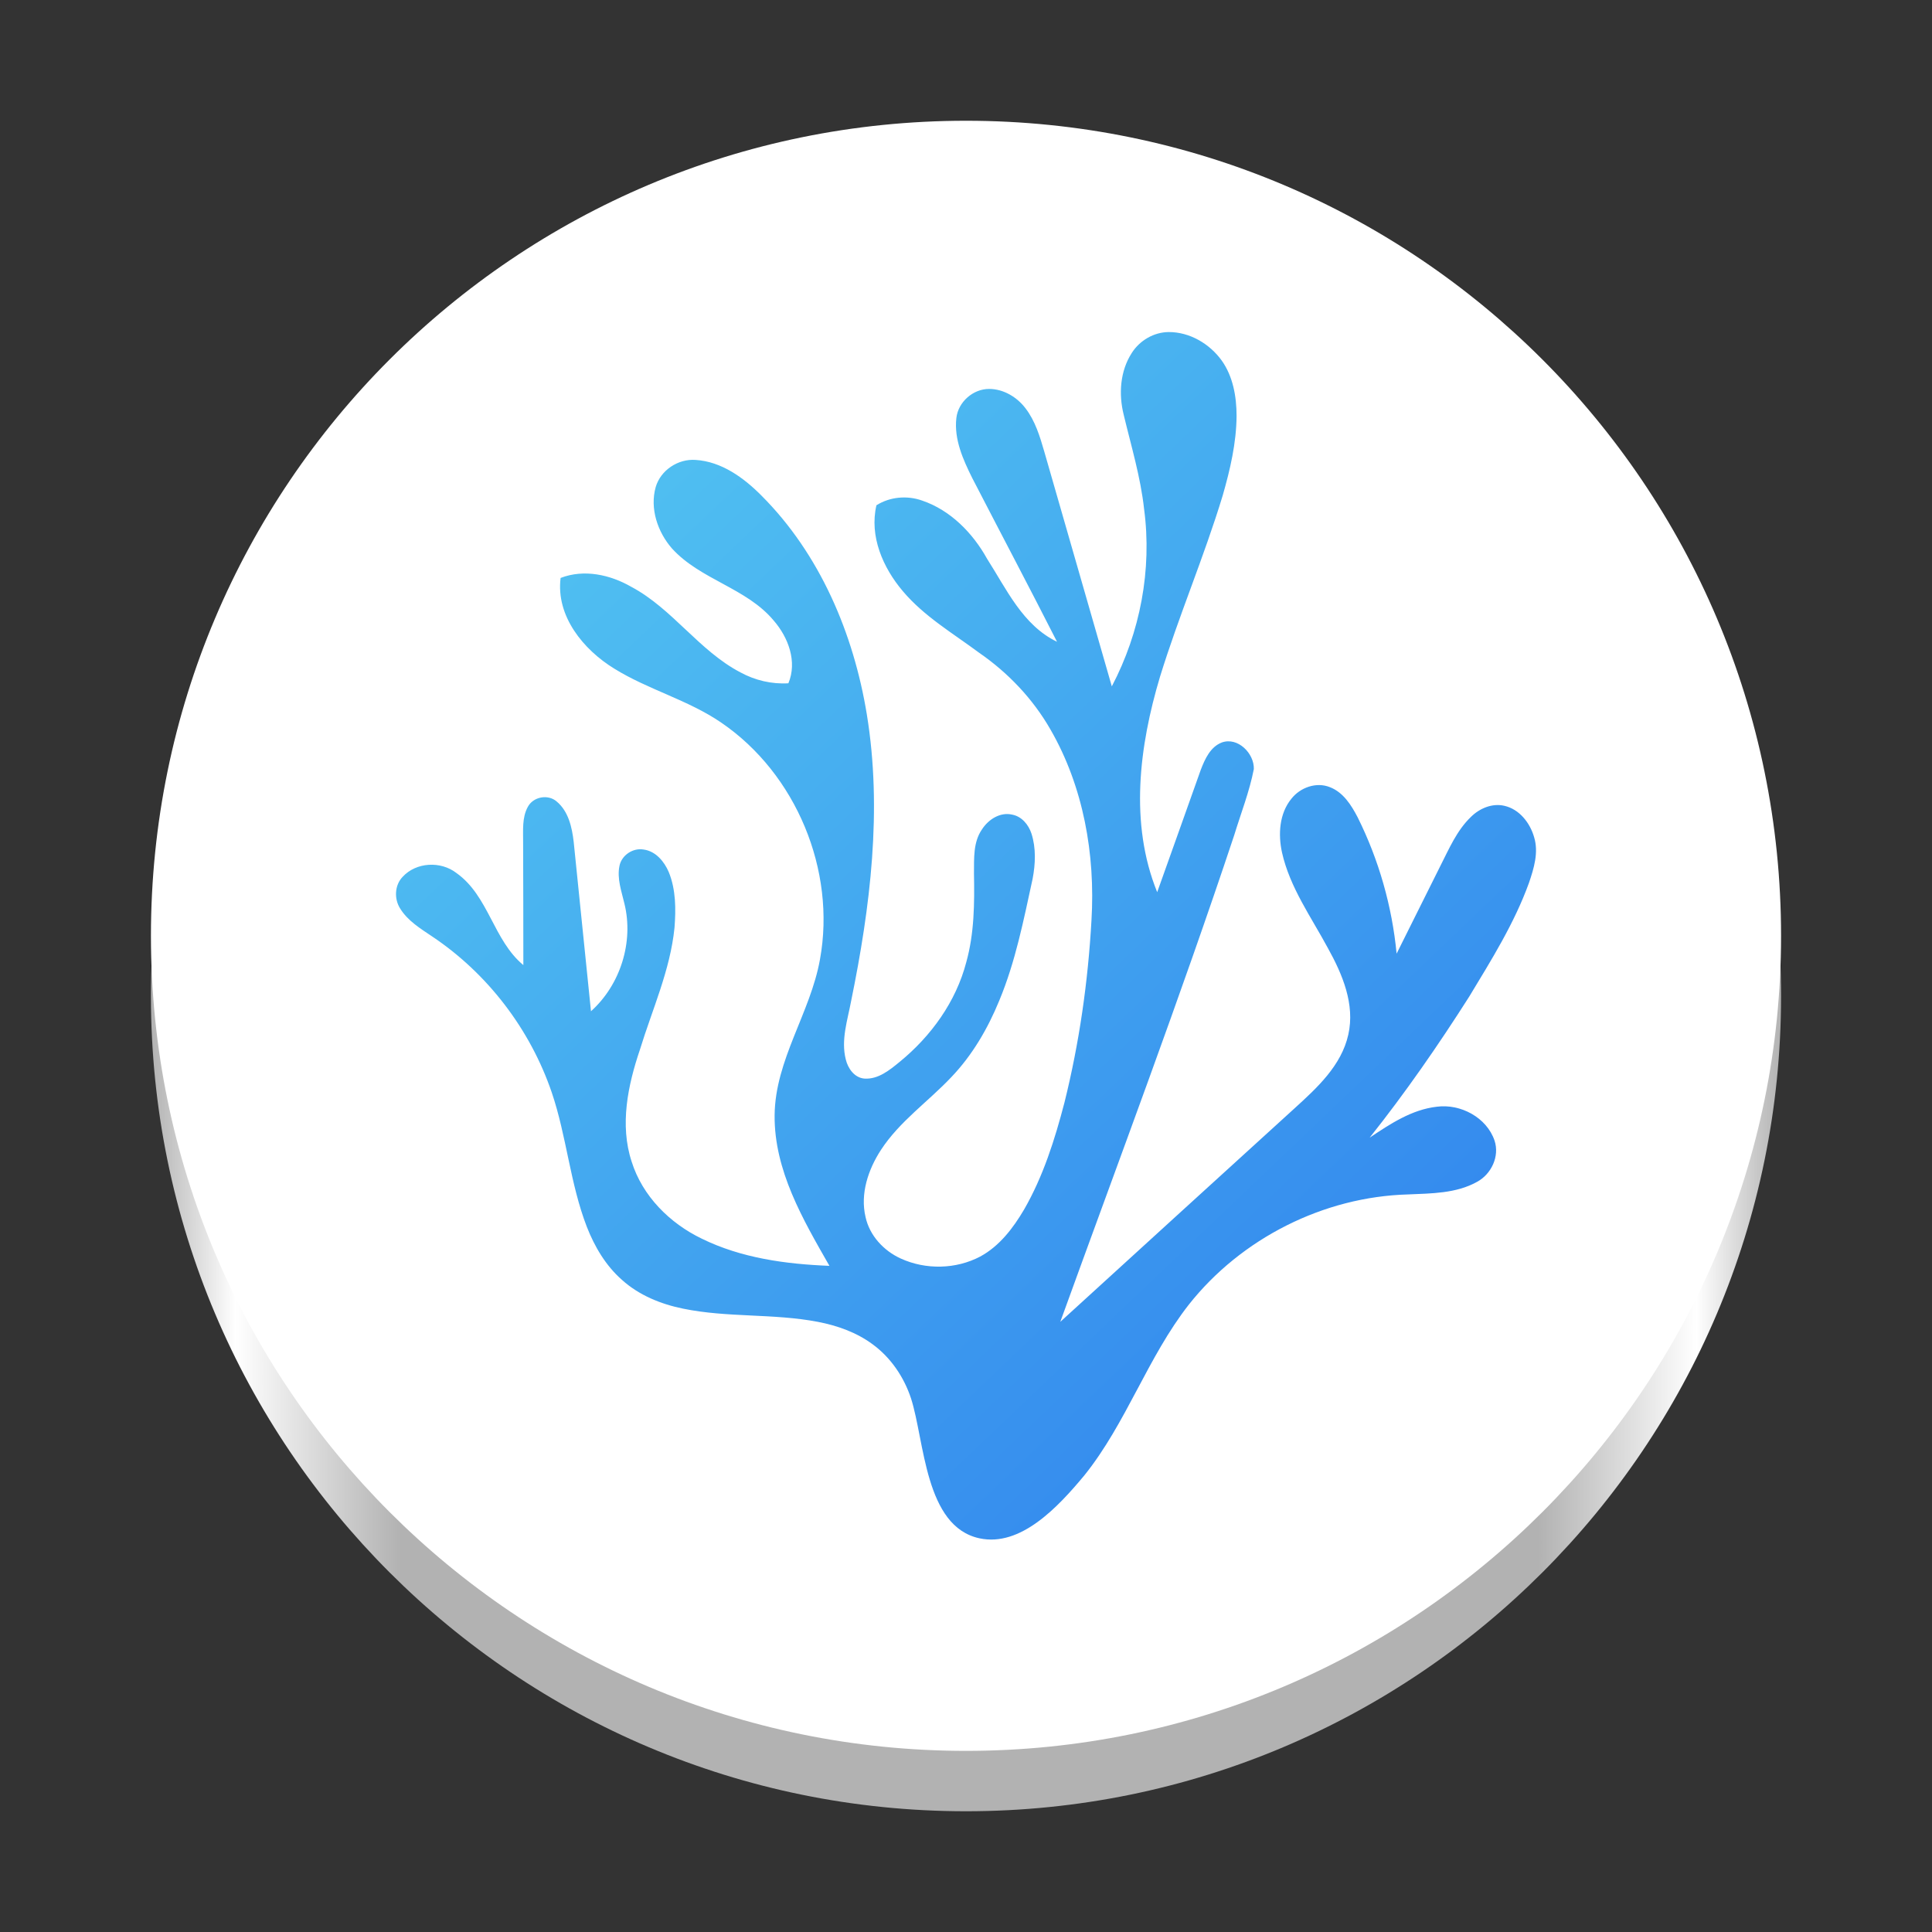 <?xml version="1.0" encoding="UTF-8" standalone="no"?>
<!-- Generator: Adobe Illustrator 26.0.2, SVG Export Plug-In . SVG Version: 6.00 Build 0)  -->

<svg
   version="1.0"
   id="Layer_1"
   x="0px"
   y="0px"
   viewBox="0 0 128 128"
   xml:space="preserve"
   width="128"
   height="128"
   xmlns:xlink="http://www.w3.org/1999/xlink"
   xmlns="http://www.w3.org/2000/svg"
   xmlns:svg="http://www.w3.org/2000/svg"><rect x="0" y="0" width="128" height="128" fill="#333333" stroke="none"/><defs
   id="defs76"><linearGradient
   id="linearGradient1097"><stop
     style="stop-color:#b2b2b2;stop-opacity:1;"
     offset="0"
     id="stop1093" /><stop
     style="stop-color:#ffffff;stop-opacity:1;"
     offset="0.052"
     id="stop1101" /><stop
     style="stop-color:#b2b2b2;stop-opacity:1;"
     offset="0.153"
     id="stop1103" /><stop
     style="stop-color:#b2b2b2;stop-opacity:1;"
     offset="0.851"
     id="stop1105" /><stop
     style="stop-color:#ffffff;stop-opacity:1;"
     offset="0.948"
     id="stop1107" /><stop
     style="stop-color:#b2b2b2;stop-opacity:1;"
     offset="1"
     id="stop1095" /></linearGradient><radialGradient
   id="SVGID_00000163033830155146975860000008434547654242457221_-3"
   cx="512.059"
   cy="481.879"
   r="486.273"
   gradientTransform="matrix(0.111,0,0,-0.111,20.694,178.431)"
   gradientUnits="userSpaceOnUse">
	<stop
   offset="0.99"
   style="stop-color:#cccccc;stop-opacity:1;"
   id="stop11-6" />
	<stop
   offset="0.995"
   style="stop-color:#FDFDFD"
   id="stop13-7" />
	<stop
   offset="0.997"
   style="stop-color:#F6F6F6"
   id="stop15-5" />
	<stop
   offset="0.998"
   style="stop-color:#EBEBEB"
   id="stop17-3" />
	<stop
   offset="0.999"
   style="stop-color:#DADADA"
   id="stop19-5" />
	<stop
   offset="1"
   style="stop-color:#C7C7C7"
   id="stop21-6" />
</radialGradient><radialGradient
   id="SVGID_00000075157454629254526220000014209612016984828065_-2"
   cx="433.721"
   cy="-472.889"
   r="4.653"
   gradientTransform="matrix(10.511,0,0,10.511,-4619.381,5031.117)"
   gradientUnits="userSpaceOnUse">
			<stop
   offset="0"
   style="stop-color:#000000"
   id="stop55-7" />
			<stop
   offset="1"
   style="stop-color:#322F32"
   id="stop57-0" />
		</radialGradient><path
   id="SVGID_00000018236686936268748280000002431340190722277274_-6"
   d="m 53.6,492.1 c 0,243.3 197.2,440.5 440.5,440.5 243.3,0 440.5,-197.2 440.5,-440.5 C 934.6,248.8 737.4,51.6 494.1,51.6 250.8,51.6 53.6,248.9 53.6,492.1" />
	<defs
   id="defs50-3">
		<path
   id="path2946"
   d="m 53.6,492.1 c 0,243.3 197.2,440.5 440.5,440.5 243.3,0 440.5,-197.2 440.5,-440.5 C 934.6,248.8 737.4,51.6 494.1,51.6 250.8,51.6 53.6,248.9 53.6,492.1" />
	</defs>
	<clipPath
   id="clipPath2872">
		<use
   xlink:href="#SVGID_00000018236686936268748280000002431340190722277274_-6"
   style="overflow:visible"
   id="use2870" />
	</clipPath>
	

		
			<radialGradient
   id="radialGradient2878"
   cx="433.721"
   cy="-472.889"
   r="4.653"
   gradientTransform="matrix(94.654,0,0,94.654,-40559.457,45253.09)"
   gradientUnits="userSpaceOnUse">
			<stop
   offset="0"
   style="stop-color:#000000"
   id="stop2874" />
			<stop
   offset="1"
   style="stop-color:#322F32"
   id="stop2876" />
		</radialGradient>
		
			
	<clipPath
   clipPathUnits="userSpaceOnUse"
   id="clipPath2985"><g
     id="g2989"><use
       xlink:href="#SVGID_00000018236686936268748280000002431340190722277274_-6"
       style="overflow:visible"
       id="use2987"
       transform="matrix(0.111,0,0,0.111,-115.554,6.098)" /></g></clipPath>
	<defs
   id="defs50">
		<path
   id="SVGID_00000018236686936268748280000002431340190722277274_"
   d="m 53.6,492.1 c 0,243.3 197.2,440.5 440.5,440.5 243.3,0 440.5,-197.2 440.5,-440.5 C 934.6,248.8 737.4,51.6 494.1,51.6 250.8,51.6 53.6,248.9 53.6,492.1" />
	</defs>
	
	

		
			<radialGradient
   id="SVGID_00000075157454629254526220000014209612016984828065_"
   cx="433.721"
   cy="-472.889"
   r="4.653"
   gradientTransform="matrix(10.511,0,0,10.511,-4494.693,5034.375)"
   gradientUnits="userSpaceOnUse">
			<stop
   offset="0"
   style="stop-color:#000000"
   id="stop55" />
			<stop
   offset="1"
   style="stop-color:#322F32"
   id="stop57" />
		</radialGradient>
		
			
	<clipPath
   clipPathUnits="userSpaceOnUse"
   id="clipPath3008"><g
     id="g3012"><use
       xlink:href="#SVGID_00000018236686936268748280000002431340190722277274_"
       style="overflow:visible"
       id="use3010"
       transform="matrix(0.111,0,0,0.111,9.134,9.356)" /></g></clipPath><radialGradient
   xlink:href="#radialGradient2878"
   id="radialGradient947"
   cx="60.356"
   cy="114.693"
   fx="60.356"
   fy="114.693"
   r="54"
   gradientUnits="userSpaceOnUse"
   gradientTransform="matrix(0.906,0,0,0.906,9.334,-39.879)" /><linearGradient
   id="Gradient_1"
   gradientUnits="userSpaceOnUse"
   x1="2.763"
   y1="-0.313"
   x2="94.027"
   y2="95.408"><stop
     offset="0"
     stop-color="#56CCF2"
     id="stop361" /><stop
     offset="1"
     stop-color="#2F80ED"
     id="stop363" /></linearGradient><linearGradient
   xlink:href="#linearGradient1097"
   id="linearGradient1099"
   x1="10"
   y1="68"
   x2="118"
   y2="68"
   gradientUnits="userSpaceOnUse"
   gradientTransform="translate(0,-2)" /></defs>
<style
   type="text/css"
   id="style2">
	.st0{fill:url(#SVGID_1_);}
	.st1{fill:url(#SVGID_00000062171159965967627490000013605884846004172698_);}
	.st2{fill:url(#SVGID-2_00000085966066984138215510000013018799571900533434_);}
	.st3{clip-path:url(#SVGID_00000023257072852279316340000004281102206337855156_);}
	.st4{fill:url(#SVGID_00000177446033621631838710000001370584907163434138_);}
	.st5{clip-path:url(#SVGID_00000136385553608229244970000014654043435100792964_);}
	.st6{fill:url(#SVGID_00000126306410582640054500000000964390405037519506_);}
	.st7{fill:url(#SVGID_00000109020757643166282930000006684795936706346369_);}
</style>
<radialGradient
   id="SVGID_1_"
   cx="514.5"
   cy="477.5"
   r="496.5"
   gradientTransform="matrix(1,0,0,-1,-18,974)"
   gradientUnits="userSpaceOnUse">
	<stop
   offset="0.913"
   style="stop-color:#000000"
   id="stop4" />
	<stop
   offset="1"
   style="stop-color:#000000;stop-opacity:0"
   id="stop6" />
</radialGradient>

<radialGradient
   id="SVGID_00000163033830155146975860000008434547654242457221_"
   cx="512.059"
   cy="481.879"
   r="486.273"
   gradientTransform="matrix(0.111,0,0,-0.111,7.135,117.511)"
   gradientUnits="userSpaceOnUse">
	<stop
   offset="0.99"
   style="stop-color:#FFFFFF"
   id="stop11" />
	<stop
   offset="0.995"
   style="stop-color:#FDFDFD"
   id="stop13" />
	<stop
   offset="0.997"
   style="stop-color:#F6F6F6"
   id="stop15" />
	<stop
   offset="0.998"
   style="stop-color:#EBEBEB"
   id="stop17" />
	<stop
   offset="0.999"
   style="stop-color:#DADADA"
   id="stop19" />
	<stop
   offset="1"
   style="stop-color:#C7C7C7"
   id="stop21" />
</radialGradient>

<radialGradient
   id="SVGID-2_00000052072577768947982130000002178866272689676469_"
   cx="512.062"
   cy="481.879"
   r="444.122"
   gradientTransform="matrix(1,0,0,-1,-18,974)"
   gradientUnits="userSpaceOnUse">
	<stop
   offset="0.99"
   style="stop-color:#000000;stop-opacity:0.5"
   id="stop26" />
	<stop
   offset="1"
   style="stop-color:#000000;stop-opacity:0"
   id="stop28" />
</radialGradient>



<radialGradient
   id="SVGID_00000092427181212153090570000016417065628950216588_"
   cx="578.89"
   cy="482.37"
   r="353.943"
   gradientTransform="matrix(0.111,0,0,-0.122,7.135,118.456)"
   gradientUnits="userSpaceOnUse">
	<stop
   offset="0"
   style="stop-color:#C2C0C2"
   id="stop66" />
	<stop
   offset="1"
   style="stop-color:#EBEBEB"
   id="stop68" />
</radialGradient>

		
	
		
	
<path
   style="fill:url(#linearGradient1099);fill-opacity:1;stroke:none;stroke-width:0.111"
   d="M 64,12 C 93.826,12 118,36.174 118,66 118,95.826 93.815,120 64,120 34.185,120 10,95.826 10,66 c 0,-29.826 24.174,-54 54,-54"
   id="path24-2" /><path
   style="fill:#ffffff;fill-opacity:1;stroke-width:0.111"
   d="M 64,8 C 93.826,8 118,32.174 118,62 118,91.826 93.815,116 64,116 34.185,116 10,91.826 10,62 10,32.174 34.174,8 64,8"
   id="path24" /><g
   id="Layer_1-3"
   transform="matrix(0.8,0,0,0.8,24.026,22.25)"><path
     d="m 63.697,1.417 c 0.657,-1.036 1.832,-1.725 3.066,-1.73 1.729,-0.004 3.375,0.967 4.376,2.35 0.943,1.322 1.234,2.993 1.236,4.589 -0.015,2.244 -0.532,4.449 -1.148,6.596 -1.539,5.067 -3.63,9.946 -5.192,15.007 -1.72,5.743 -2.545,12.143 -0.234,17.845 1.208,-3.372 2.403,-6.751 3.607,-10.127 0.342,-0.892 0.792,-1.906 1.748,-2.272 1.331,-0.474 2.688,0.915 2.649,2.201 -0.364,1.873 -1.07,3.658 -1.626,5.48 -4.503,13.536 -9.546,26.885 -14.402,40.299 6.458,-5.905 12.936,-11.788 19.402,-17.682 1.861,-1.694 3.879,-3.54 4.449,-6.1 0.569,-2.513 -0.489,-5.007 -1.688,-7.165 -1.385,-2.575 -3.153,-5.024 -3.803,-7.922 -0.327,-1.501 -0.228,-3.228 0.784,-4.458 0.73,-0.926 2.059,-1.404 3.18,-0.952 1.107,0.423 1.775,1.486 2.298,2.49 1.757,3.525 2.853,7.377 3.23,11.299 1.2,-2.421 2.414,-4.832 3.616,-7.251 0.726,-1.425 1.367,-2.954 2.545,-4.08 0.711,-0.702 1.747,-1.144 2.75,-0.916 1.258,0.278 2.141,1.422 2.479,2.61 0.383,1.262 -0.022,2.576 -0.429,3.775 -1.212,3.353 -3.116,6.387 -4.951,9.424 -2.558,4.02 -5.275,7.943 -8.241,11.675 1.695,-1.132 3.48,-2.323 5.556,-2.56 1.964,-0.263 4.135,0.887 4.785,2.804 0.435,1.305 -0.269,2.782 -1.451,3.419 -1.734,0.967 -3.786,0.954 -5.713,1.04 -6.993,0.192 -13.808,3.635 -18.147,9.116 -3.424,4.371 -5.173,9.802 -8.648,14.137 -2.192,2.642 -5.289,5.959 -8.696,5.226 -4.537,-0.975 -4.537,-8.066 -5.668,-11.581 -0.583,-1.772 -1.677,-3.391 -3.195,-4.496 -1.327,-0.98 -2.916,-1.542 -4.522,-1.85 -3.687,-0.708 -7.49,-0.334 -11.168,-1.094 -1.841,-0.375 -3.654,-1.113 -5.06,-2.386 -1.34,-1.176 -2.266,-2.75 -2.908,-4.397 -1.386,-3.588 -1.668,-7.481 -2.9,-11.114 C 13.88,57.436 10.352,52.812 5.757,49.741 4.788,49.087 3.735,48.449 3.108,47.429 c -0.51,-0.797 -0.465,-1.93 0.203,-2.625 1.126,-1.226 3.161,-1.327 4.462,-0.313 2.666,1.891 3.051,5.565 5.536,7.621 0.004,-3.394 -0.013,-6.785 -0.019,-10.177 0.008,-0.98 -0.101,-2.035 0.389,-2.926 0.446,-0.844 1.68,-1.073 2.397,-0.44 0.969,0.812 1.264,2.137 1.402,3.336 0.482,4.675 0.948,9.352 1.432,14.03 2.436,-2.188 3.555,-5.739 2.767,-8.924 -0.239,-1.017 -0.626,-2.063 -0.407,-3.118 0.179,-0.885 1.118,-1.508 2.003,-1.35 0.995,0.135 1.705,0.988 2.078,1.864 0.594,1.452 0.596,3.069 0.476,4.611 -0.353,3.512 -1.839,6.755 -2.864,10.097 -0.999,2.95 -1.686,6.228 -0.685,9.275 0.892,2.849 3.153,5.101 5.806,6.378 3.275,1.609 6.964,2.109 10.573,2.251 -2.194,-3.84 -4.58,-7.903 -4.539,-12.471 0.043,-4.599 2.967,-8.473 3.757,-12.912 C 39.221,44.272 35.898,36.267 29.712,32.042 26.964,30.154 23.665,29.314 20.842,27.563 18.288,26 15.994,23.218 16.395,20.05 c 1.94,-0.751 4.106,-0.271 5.857,0.737 3.422,1.826 5.599,5.288 9.038,7.086 1.208,0.659 2.593,0.985 3.969,0.901 0.745,-1.786 0,-3.786 -1.202,-5.177 -2.261,-2.724 -6.077,-3.385 -8.441,-5.989 -1.185,-1.359 -1.846,-3.301 -1.348,-5.078 0.405,-1.404 1.858,-2.36 3.305,-2.254 2.143,0.133 3.988,1.475 5.453,2.952 4.847,4.845 7.636,11.435 8.73,18.132 1.292,7.899 0.288,15.957 -1.303,23.735 -0.297,1.585 -0.853,3.21 -0.442,4.828 0.177,0.749 0.717,1.522 1.547,1.589 1.141,0.073 2.084,-0.704 2.915,-1.385 2.599,-2.123 4.665,-4.981 5.517,-8.254 0.666,-2.386 0.685,-4.884 0.638,-7.341 0.013,-1.229 -0.078,-2.586 0.657,-3.65 0.525,-0.822 1.505,-1.468 2.513,-1.229 0.79,0.15 1.35,0.835 1.591,1.569 0.388,1.209 0.329,2.514 0.095,3.747 -0.743,3.403 -1.415,6.85 -2.761,10.081 -0.95,2.319 -2.233,4.524 -3.971,6.341 -1.916,2.031 -4.283,3.659 -5.827,6.026 -1.053,1.617 -1.734,3.626 -1.277,5.558 0.334,1.541 1.507,2.799 2.922,3.441 2.061,0.941 4.563,0.893 6.572,-0.166 1.594,-0.862 2.727,-2.352 3.629,-3.883 1.589,-2.754 2.552,-5.812 3.351,-8.874 1.229,-4.944 1.953,-10.013 2.237,-15.1 0.325,-5.433 -0.661,-11.051 -3.4,-15.797 -1.456,-2.541 -3.515,-4.705 -5.92,-6.361 -2.166,-1.611 -4.548,-3.006 -6.305,-5.093 -1.643,-1.934 -2.782,-4.544 -2.184,-7.111 1.124,-0.706 2.543,-0.829 3.788,-0.387 2.349,0.799 4.189,2.685 5.375,4.819 1.611,2.515 2.955,5.508 5.793,6.874 -2.309,-4.542 -4.69,-9.045 -7.027,-13.571 -0.76,-1.529 -1.509,-3.2 -1.311,-4.949 0.144,-1.333 1.382,-2.426 2.719,-2.42 1.187,0.004 2.3,0.672 3.007,1.602 0.807,1.047 1.193,2.337 1.557,3.59 1.862,6.482 3.723,12.961 5.592,19.441 2.349,-4.475 3.342,-9.66 2.674,-14.682 C 64.425,11.686 63.643,9.115 63.023,6.518 62.601,4.819 62.728,2.913 63.697,1.417 Z"
     fill="url(#Gradient_1)"
     id="Shape"
     style="fill:url(#Gradient_1)" /></g></svg>
